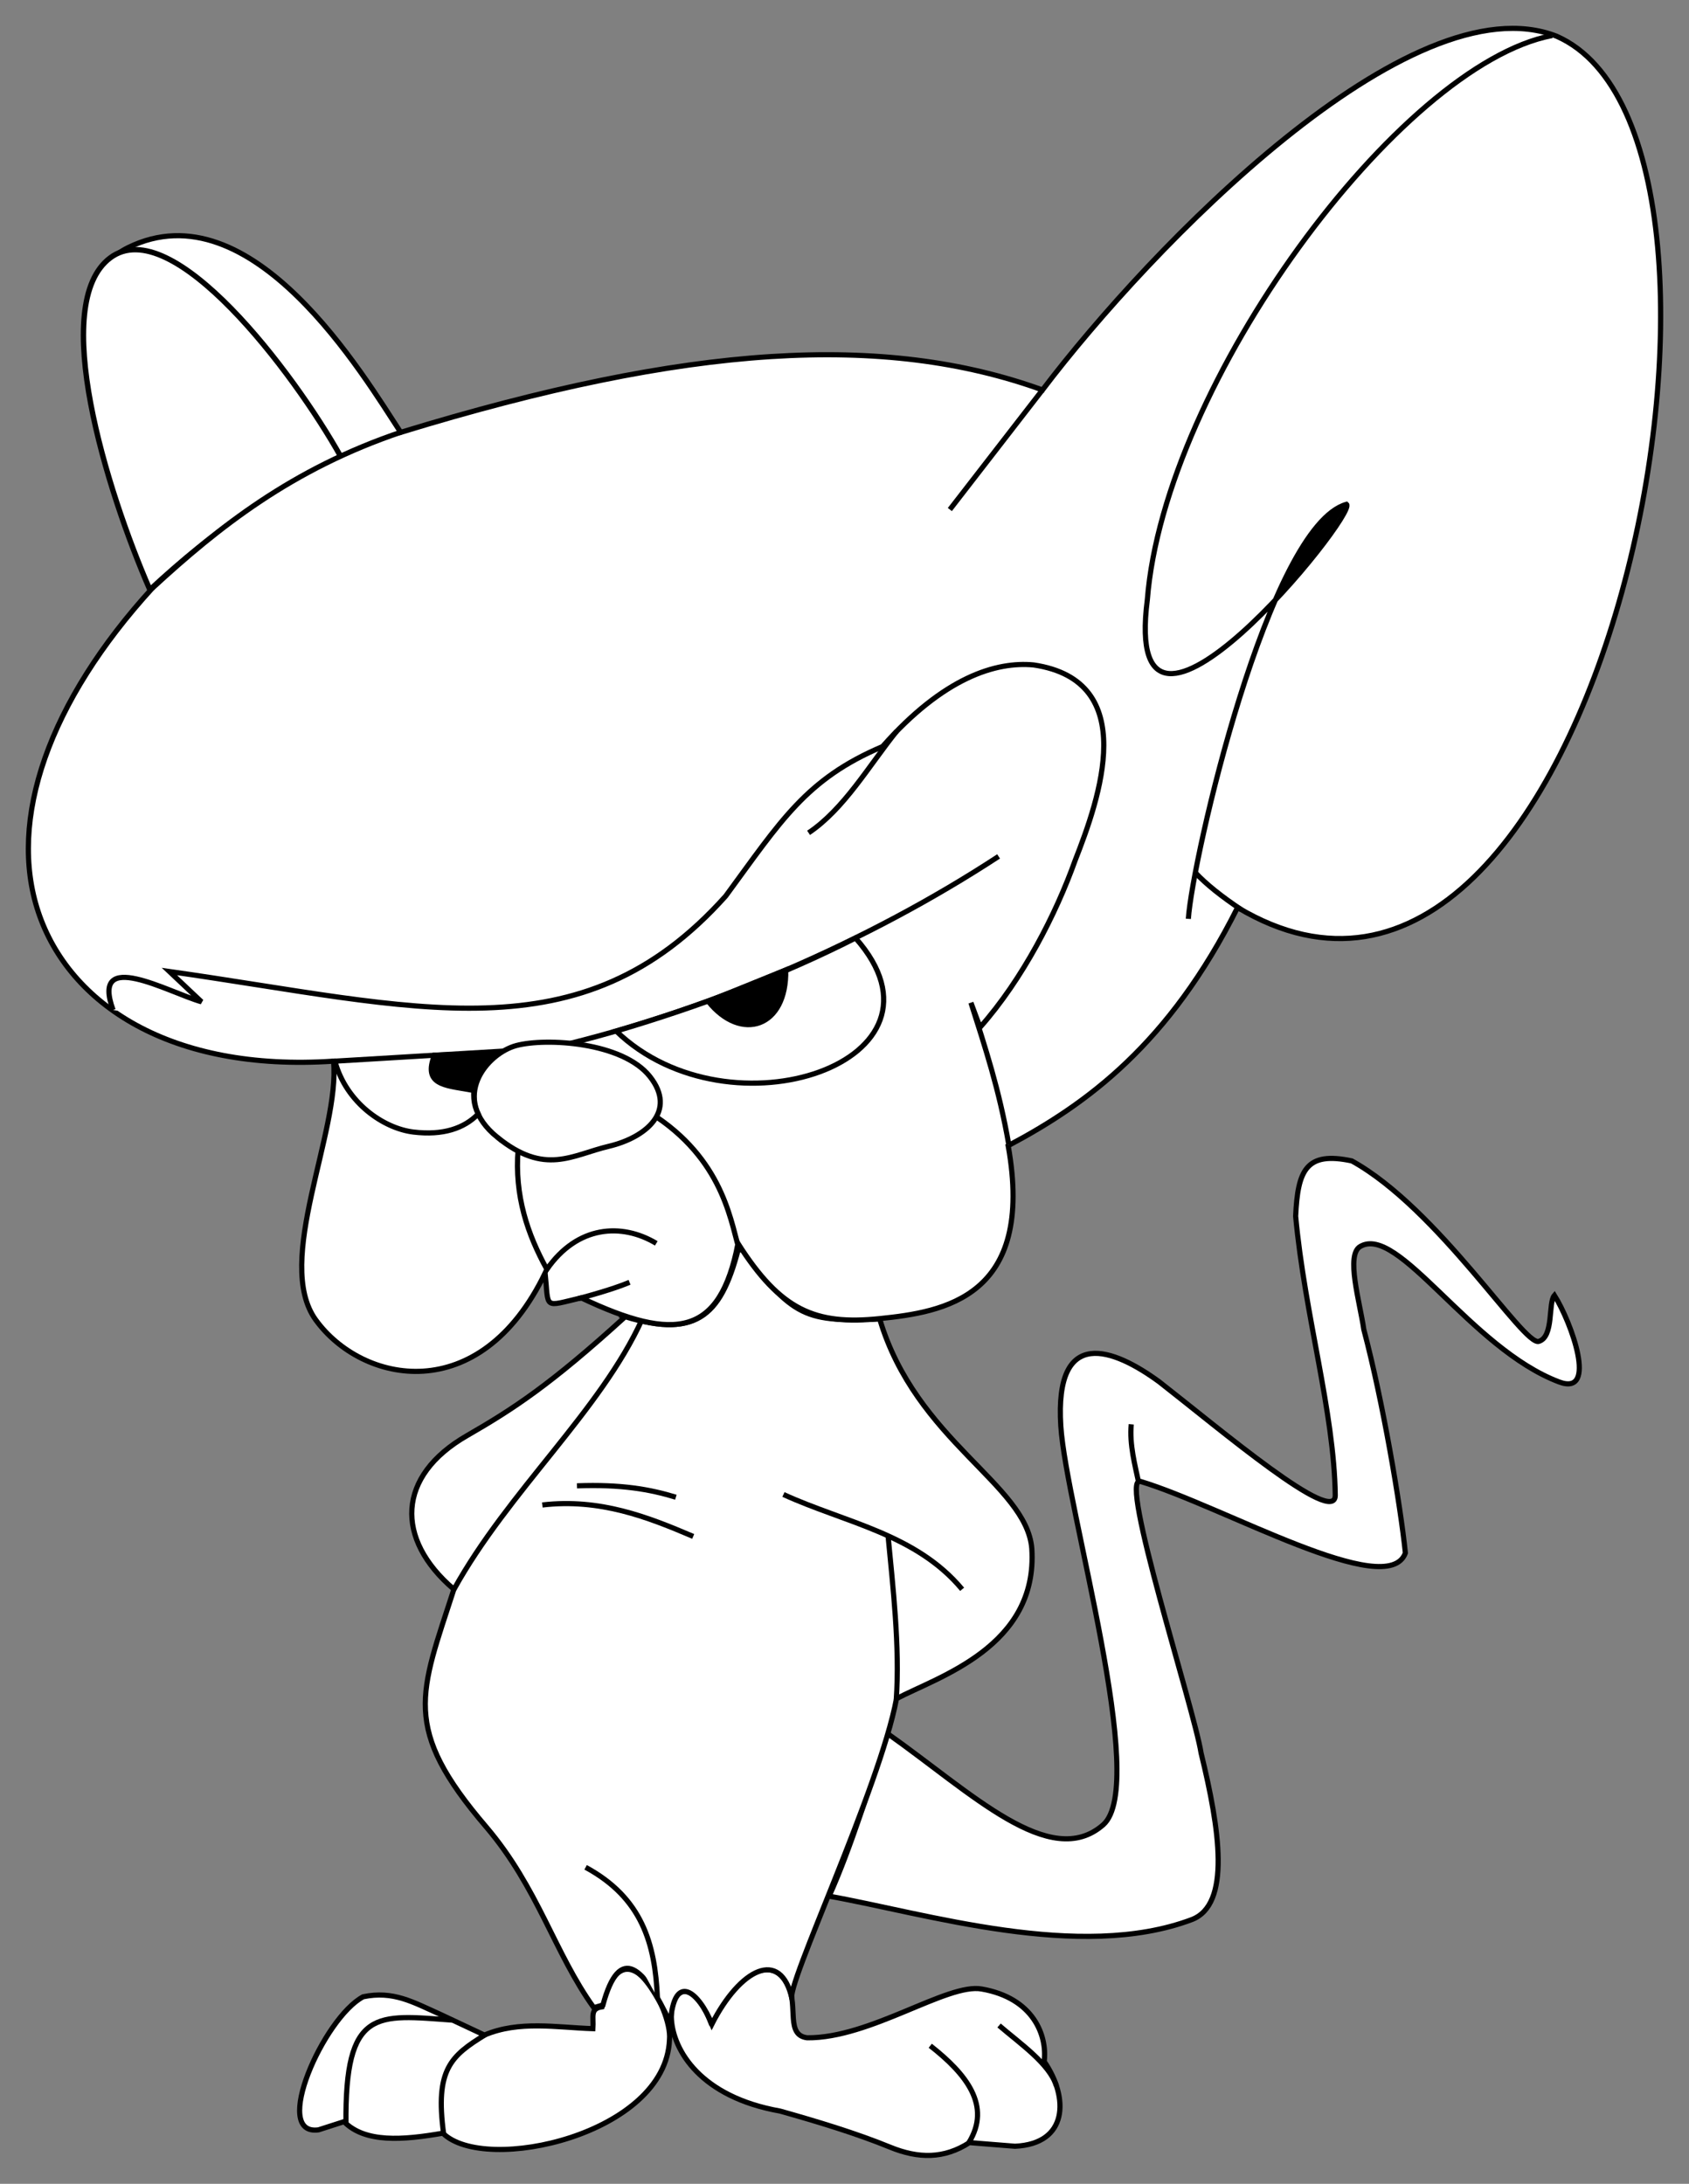 <?xml version="1.0" encoding="UTF-8" standalone="no"?>
<!-- Created with Inkscape (http://www.inkscape.org/) -->

<svg
   xmlns:dc="http://purl.org/dc/elements/1.1/"
   xmlns:cc="http://creativecommons.org/ns#"
   xmlns:rdf="http://www.w3.org/1999/02/22-rdf-syntax-ns#"
   xmlns:svg="http://www.w3.org/2000/svg"
   xmlns="http://www.w3.org/2000/svg"
   xmlns:sodipodi="http://sodipodi.sourceforge.net/DTD/sodipodi-0.dtd"
   xmlns:inkscape="http://www.inkscape.org/namespaces/inkscape"
   width="327.511"
   height="423.5"
   id="svg2"
   version="1.1"
   inkscape:version="0.48.2 r9819"
   sodipodi:docname="brain_dist_nocol.svg">
  <rect width="100%" height="100%" fill="#808080" stroke="none"/>
  <sodipodi:namedview
     id="base"
     pagecolor="#ffffff"
     bordercolor="#666666"
     borderopacity="1.0"
     inkscape:pageopacity="0.0"
     inkscape:pageshadow="2"
     inkscape:zoom="1"
     inkscape:cx="113.01191"
     inkscape:cy="183.44242"
     inkscape:document-units="px"
     inkscape:current-layer="svg2"
     showgrid="false"
     inkscape:window-width="1024"
     inkscape:window-height="721"
     inkscape:window-x="-4"
     inkscape:window-y="-4"
     inkscape:window-maximized="1"
     fit-margin-top="5"
     fit-margin-left="5"
     fit-margin-right="5"
     fit-margin-bottom="5"
     showguides="true"
     inkscape:guide-bbox="true" />
  <defs
     id="defs4" />
  <g
     inkscape:groupmode="layer"
     id="layer2"
     inkscape:label="Brain"
     style="display:inline"
     transform="translate(-554.305,-226.052)"
     sodipodi:insensitive="true">
    <g
       inkscape:groupmode="layer"
       id="layer6"
       inkscape:label="Feet"
       style="display:inline"
       sodipodi:insensitive="true">
      <path
         style="fill:#ffffff;fill-opacity:1;stroke:#000000;stroke-width:1px;stroke-linecap:butt;stroke-linejoin:miter;stroke-opacity:1"
         d="m 621.017,637.498 -4.95,1.591 c -9.239,1.25 1.014,-21.76 8.662,-25.809 5.82,-1.216 9.645,1.034 14.849,3.359 l 8.662,4.066 c 6.711,-2.846 13.931,-1.482 21.036,-1.237 0.153,-2.409 -0.608,-3.877 1.768,-4.243 4.035,-17.088 13.663,0.492 13.081,6.364 -0.716,18.376 -35.81,26.208 -43.944,18.144 -7.793,1.362 -15.116,1.898 -19.165,-2.234 z"
         id="path3836"
         inkscape:connector-curvature="0"
         sodipodi:nodetypes="cccccccccc" />
      <path
         style="fill:#ffffff;fill-opacity:1;stroke:#000000;stroke-width:1px;stroke-linecap:butt;stroke-linejoin:miter;stroke-opacity:1"
         d="m 692.258,618.583 c 3.942,-8.8 11.62,-14.449 14.938,-7.336 1.84,3.944 -0.53,9.476 3.624,9.988 12.243,0.133 27.21,-10.675 33.853,-9.458 10.014,1.751 12.727,8.993 12.109,14.054 4.845,7.053 4.621,15.973 -5.657,16.44 l -8.839,-0.707 c -4.914,3.173 -9.882,3.136 -15.38,0.884 -6.562,-2.688 -14.176,-4.986 -21.333,-6.999 -30.999,-5.502 -20.747,-36.238 -13.315,-16.866 z"
         id="path3828"
         inkscape:connector-curvature="0"
         sodipodi:nodetypes="cscccccscc" />
      <path
         style="fill:#ffffff;stroke:#000000;stroke-width:1px;stroke-linecap:butt;stroke-linejoin:miter;stroke-opacity:1"
         d="m 734.688,622.778 c 6.982,5.469 11.927,11.634 7.476,18.81"
         id="path3830"
         inkscape:connector-curvature="0"
         sodipodi:nodetypes="cc" />
      <path
         style="fill:#ffffff;stroke:#000000;stroke-width:1px;stroke-linecap:butt;stroke-linejoin:miter;stroke-opacity:1"
         d="m 748.031,618.848 c 4.073,3.51 9.778,7.403 11.137,11.756"
         id="path3832"
         inkscape:connector-curvature="0"
         sodipodi:nodetypes="cc" />
      <path
         style="fill:#ffffff;stroke:#000000;stroke-width:1px;stroke-linecap:butt;stroke-linejoin:miter;stroke-opacity:1"
         d="m 621.392,638.05 c -0.24,-22.724 5.935,-21.302 20.683,-20.236"
         id="path3838"
         inkscape:connector-curvature="0"
         sodipodi:nodetypes="cc" />
      <path
         style="fill:#ffffff;stroke:#000000;stroke-width:1px;stroke-linecap:butt;stroke-linejoin:miter;stroke-opacity:1"
         d="m 640.328,639.839 c -1.694,-12.488 1.419,-15.107 8.089,-19.208"
         id="path3840"
         inkscape:connector-curvature="0"
         sodipodi:nodetypes="cc" />
    </g>
    <g
       inkscape:groupmode="layer"
       id="layer5"
       inkscape:label="Tail"
       style="display:inline"
       sodipodi:insensitive="true">
      <path
         style="fill:#ffffff;fill-opacity:1;stroke:#000000;stroke-width:1px;stroke-linecap:butt;stroke-linejoin:miter;stroke-opacity:1"
         d="m 715.085,593.772 c 4.367,-9.74 7.702,-21.052 11.355,-31.512 16.228,11.473 31.54,26.648 41.78,17.675 8.886,-7.787 -7.203,-61.451 -8.214,-77.321 -1.247,-19.56 10.283,-15.04 19.107,-8.571 11.838,9.236 34.192,28.203 34.107,21.964 -0.221,-16.2 -5.901,-34.878 -7.679,-54.107 0.417,-8.919 2.015,-12.616 10.893,-10.714 16.827,9.316 33.278,35.893 36.25,35 2.972,-0.893 1.783,-7.504 3.036,-8.929 3.284,5.205 8.512,19.668 0.893,16.786 -17.216,-6.512 -31.192,-30.668 -38.571,-26.25 -2.8,1.676 -0.06,10.73 0.714,16.071 3.717,14.028 7.107,34.069 8.064,43.359 -3.453,9.399 -35.285,-9.037 -51.373,-13.884 -4.343,-1.308 10.381,43.983 11.758,52.679 3.603,14.755 5.844,29.421 -1.842,32.311 -21.694,8.157 -51.66,-1.244 -70.278,-4.556 z"
         inkscape:connector-curvature="0"
         sodipodi:nodetypes="ccsscscczcssccscsc"
         id="path3769" />
      <path
         style="fill:#ffffff;stroke:#000000;stroke-width:1px;stroke-linecap:butt;stroke-linejoin:miter;stroke-opacity:1"
         d="m 773.663,502.264 c -0.361,3.955 0.715,7.853 1.503,11.579"
         id="path3824"
         inkscape:connector-curvature="0"
         sodipodi:nodetypes="cc" />
    </g>
    <g
       inkscape:groupmode="layer"
       id="layer4"
       inkscape:label="Body"
       style="display:inline"
       sodipodi:insensitive="true">
      <path
         style="fill:#ffffff;stroke:#000000;stroke-width:1px;stroke-linecap:butt;stroke-linejoin:miter;stroke-opacity:1"
         d="m 675.536,481.404 c -14.534,13.224 -21.749,17.918 -30.693,23.067 -13.608,7.834 -13.983,20.006 -2.526,29.789 -6.54,20.246 -10.266,26.779 6.297,46.117 10.059,11.83 13.201,24.409 20.838,35.023 l 1.768,-0.53 c 3.263,-12.024 7.992,-7.394 13.081,3.536 0.698,-10.244 5.583,-5.943 8.043,0.177 5.427,-10.649 13.345,-14.847 15.545,-4.861 -1.412,-2.189 16.979,-40.806 20.252,-58.248 7.867,-4.183 27.497,-10.01 26.238,-29.128 -1.047,-12.472 -22.455,-20.852 -29.493,-44.506 -13.889,0.506 -17.066,0.212 -27.15,-14.578 -3.366,13.551 -7.902,18.479 -22.201,14.142 z"
         id="path3932"
         inkscape:connector-curvature="0"
         sodipodi:nodetypes="cscccccccccccc" />
      <path
         style="fill:#ffffff;stroke:#000000;stroke-width:1px;stroke-linecap:butt;stroke-linejoin:miter;stroke-opacity:1"
         d="m 667.862,588.177 c 10.937,5.925 13.468,14.803 13.921,25.279"
         id="path3934"
         inkscape:connector-curvature="0"
         sodipodi:nodetypes="cc" />
      <path
         style="fill:#ffffff;stroke:#000000;stroke-width:1px;stroke-linecap:butt;stroke-linejoin:miter;stroke-opacity:1"
         d="m 659.465,517.909 c 11.165,-1.299 20.403,2.313 29.257,6.099"
         id="path3936"
         inkscape:connector-curvature="0"
         sodipodi:nodetypes="cc" />
      <path
         style="fill:#ffffff;stroke:#000000;stroke-width:1px;stroke-linecap:butt;stroke-linejoin:miter;stroke-opacity:1"
         d="m 666.183,514.196 c 8.563,-0.316 14.115,0.66 19.18,2.21"
         id="path3938"
         inkscape:connector-curvature="0"
         sodipodi:nodetypes="cc" />
      <path
         style="fill:#ffffff;stroke:#000000;stroke-width:1px;stroke-linecap:butt;stroke-linejoin:miter;stroke-opacity:1"
         d="m 642.34,534.261 c 10.561,-19.081 28.419,-34.592 36.513,-52.442"
         id="path3940"
         inkscape:connector-curvature="0"
         sodipodi:nodetypes="cc" />
      <path
         style="fill:#ffffff;stroke:#000000;stroke-width:1px;stroke-linecap:butt;stroke-linejoin:miter;stroke-opacity:1"
         d="m 706.223,515.876 c 11.922,5.462 25.693,7.625 34.648,18.385"
         id="path3942"
         inkscape:connector-curvature="0"
         sodipodi:nodetypes="cc" />
      <path
         style="fill:#ffffff;stroke:#000000;stroke-width:1px;stroke-linecap:butt;stroke-linejoin:miter;stroke-opacity:1"
         d="m 726.487,523.668 c 0.957,10.103 2.327,21.733 1.609,32.034"
         id="path3944"
         inkscape:connector-curvature="0"
         sodipodi:nodetypes="cc" />
    </g>
    <g
       inkscape:groupmode="layer"
       id="layer3"
       inkscape:label="Head"
       style="display:inline"
       sodipodi:insensitive="true">
      <path
         style="fill:#ffffff;stroke:#000000;stroke-width:1px;stroke-linecap:butt;stroke-linejoin:miter;stroke-opacity:1"
         d="m 583.92,340.032 c 1.639,-1.658 -26.935,-55.064 -4.76,-65.968 24.014,-11.808 45.772,25.047 52.844,35.834 55.923,-17.127 93.828,-19.304 124.451,-8.226 20.968,-27.65 71.339,-79.693 99.702,-68.589 45.897,20.228 8.402,210.978 -61.872,168.956 -13.263,26.488 -29.251,38.122 -44.487,46.194 5.263,29.47 -12.57,32.26 -24.872,33.531 -12.561,1.298 -19.251,-1.583 -27.515,-14.568 -3.462,17.834 -12.069,19.249 -30.406,10.546 -7.436,1.745 -6.279,2.271 -6.989,-4.825 -12.679,26.289 -35.545,21.463 -44.49,9.09 -8.159,-11.286 4.785,-36.507 3.448,-50.165 -31.482,2.1 -51.259,-10.966 -57.243,-28.93 -5.951,-17.864 2.007,-40.794 22.188,-62.88 z"
         id="path3950"
         inkscape:connector-curvature="0"
         sodipodi:nodetypes="cscccccscccscscc" />
      <path
         style="fill:#ffffff;stroke:#000000;stroke-width:1px;stroke-linecap:butt;stroke-linejoin:miter;stroke-opacity:1"
         d="m 576.231,421.918 c -4.427,-12.128 10.701,-3.419 17.147,-1.591 l -6.231,-5.878 c 48.034,6.83 79.701,16.893 107.878,-14.628 10.72,-14.601 15.588,-22.704 30.406,-28.991 11.893,-13.47 22.058,-16.518 29.312,-15.827 20.833,3.087 12.732,25.959 8.037,37.917 -3.7,10.357 -10.159,23.014 -18.434,32.357 l -1.768,-4.773 c 2.737,8.621 5.461,16.736 7.336,27.533"
         id="path3952"
         inkscape:connector-curvature="0"
         sodipodi:nodetypes="cccccccccc" />
      <path
         style="fill:#ffffff;stroke:#000000;stroke-width:1px;stroke-linecap:butt;stroke-linejoin:miter;stroke-opacity:1"
         d="m 711.094,387.563 c 6.878,-4.616 11.679,-12.978 17.062,-19.688"
         id="path3972"
         inkscape:connector-curvature="0"
         sodipodi:nodetypes="cc" />
      <path
         style="fill:#ffffff;stroke:#000000;stroke-width:1px;stroke-linecap:butt;stroke-linejoin:miter;stroke-opacity:1"
         d="m 747.942,392.132 c -25.495,16.681 -55.451,29.377 -82.997,36.239"
         id="path3974"
         inkscape:connector-curvature="0"
         sodipodi:nodetypes="cc" />
      <path
         style="fill:#ffffff;stroke:#000000;stroke-width:1px;stroke-linecap:butt;stroke-linejoin:miter;stroke-opacity:1"
         d="m 654.781,448.877 c -0.762,9.078 1.862,16.608 5.568,23.335 5.921,-8.521 14.507,-9.06 21.213,-5.038"
         id="path3976"
         inkscape:connector-curvature="0"
         sodipodi:nodetypes="ccc" />
      <path
         style="fill:#ffffff;stroke:#000000;stroke-width:1px;stroke-linecap:butt;stroke-linejoin:miter;stroke-opacity:1"
         d="m 666.453,477.895 c 6.642,-1.79 8.84,-2.732 9.925,-3.167"
         id="path3978"
         inkscape:connector-curvature="0"
         sodipodi:nodetypes="cc" />
      <path
         style="fill:#ffffff;stroke:#000000;stroke-width:1px;stroke-linecap:butt;stroke-linejoin:miter;stroke-opacity:1"
         d="m 681.651,442.69 c 13.476,9.144 14.465,21.3 16.175,26.251"
         id="path3980"
         inkscape:connector-curvature="0"
         sodipodi:nodetypes="cc" />
      <path
         style="fill:#ffffff;fill-opacity:1;stroke:#000000;stroke-width:1px;stroke-linecap:butt;stroke-linejoin:miter;stroke-opacity:1"
         d="m 720.199,407.962 c -14.43,7.333 -30.243,13.267 -46.415,18.046 22.114,21.327 67.53,5.806 46.415,-18.046 z"
         id="path3982"
         inkscape:connector-curvature="0"
         sodipodi:nodetypes="ccc" />
      <path
         style="fill:#000000;stroke:#000000;stroke-width:1px;stroke-linecap:butt;stroke-linejoin:miter;stroke-opacity:1"
         d="m 691.639,420.24 15.026,-6.087 c 0.242,11.154 -8.647,14.062 -15.026,6.087 z"
         id="path3984"
         inkscape:connector-curvature="0"
         sodipodi:nodetypes="ccc" />
      <path
         style="fill:#ffffff;fill-opacity:1;stroke:#000000;stroke-width:1px;stroke-linecap:butt;stroke-linejoin:miter;stroke-opacity:1"
         d="m 650.715,446.579 c -9.287,-7.53 -2.031,-16.234 3.712,-17.766 5.744,-1.532 20.594,-0.69 25.898,6.01 5.304,6.7 -0.743,11.812 -7.955,13.523 -7.212,1.711 -12.368,5.762 -21.655,-1.768 z"
         id="path3986"
         inkscape:connector-curvature="0"
         sodipodi:nodetypes="zzzzz" />
      <path
         style="fill:#ffffff;fill-opacity:1;stroke:#000000;stroke-width:1px;stroke-linecap:butt;stroke-linejoin:miter;stroke-opacity:1"
         d="m 619.247,431.842 c 2.214,8.147 9.499,13.049 15.219,13.743 5.72,0.693 9.832,-0.695 12.562,-3.5 -1.82,-3.536 -1.007,-8.978 4.75,-12.188 z"
         id="path3988"
         inkscape:connector-curvature="0"
         sodipodi:nodetypes="czccc" />
      <path
         style="fill:#000000;stroke:#000000;stroke-width:1px;stroke-linecap:butt;stroke-linejoin:miter;stroke-opacity:1"
         d="m 638.559,430.678 c -2.271,5.749 2.01,5.844 6.783,6.7 0.072,-2.695 3.969,-6.292 5.689,-7.033 z"
         id="path3990"
         inkscape:connector-curvature="0"
         sodipodi:nodetypes="cccc" />
      <path
         style="fill:#ffffff;fill-opacity:1;stroke:#000000;stroke-width:1.044px;stroke-linecap:butt;stroke-linejoin:miter;stroke-opacity:1"
         d="m 583.368,340.426 c -8.408,-19.315 -19.622,-55.47 -7.67,-64.383 11.953,-8.913 35.566,22.21 44.714,38.611 -13.173,6.495 -24.444,14.07 -37.044,25.772 z"
         id="path4136"
         inkscape:connector-curvature="0"
         sodipodi:nodetypes="czcc" />
      <path
         style="fill:#ffffff;stroke:#000000;stroke-width:1px;stroke-linecap:butt;stroke-linejoin:miter;stroke-opacity:1"
         d="m 855.27,232.945 c -29.583,5.659 -75.206,67.432 -78.489,109.425 -5.154,40.139 40.888,-16.665 38.63,-18.52 -15.081,4.211 -29.926,68.894 -30.675,80.392"
         id="path4073"
         inkscape:connector-curvature="0"
         sodipodi:nodetypes="cccc" />
      <path
         style="fill:#ffffff;stroke:#000000;stroke-width:1px;stroke-linecap:butt;stroke-linejoin:miter;stroke-opacity:1"
         d="m 738.488,324.866 17.937,-23.168"
         id="path4071"
         inkscape:connector-curvature="0"
         sodipodi:nodetypes="cc" />
      <path
         style="fill:#ffffff;stroke:#000000;stroke-width:1px;stroke-linecap:butt;stroke-linejoin:miter;stroke-opacity:1"
         d="m 786.038,395.226 c 2.166,2.33 5.156,4.682 8.971,7.248"
         id="path4117"
         inkscape:connector-curvature="0"
         sodipodi:nodetypes="cc" />
      <path
         style="fill:#000000;stroke:#000000;stroke-width:1px;stroke-linecap:butt;stroke-linejoin:miter;stroke-opacity:1"
         d="m 803.097,340.027 c 3.03,-7 6.043,-10.385 11.49,-15.601 -3.23,5.405 -7.457,10.802 -11.49,15.601 z"
         id="path4119"
         inkscape:connector-curvature="0"
         sodipodi:nodetypes="ccc" />
      <path
         style="fill:#ffffff;stroke:#000000;stroke-width:1px;stroke-linecap:butt;stroke-linejoin:miter;stroke-opacity:1"
         d="M 583.828,340.128 C 596.656,328.334 610.862,316.986 632.25,309.8"
         id="path4134"
         inkscape:connector-curvature="0"
         sodipodi:nodetypes="cc" />
    </g>
  </g>
</svg>
